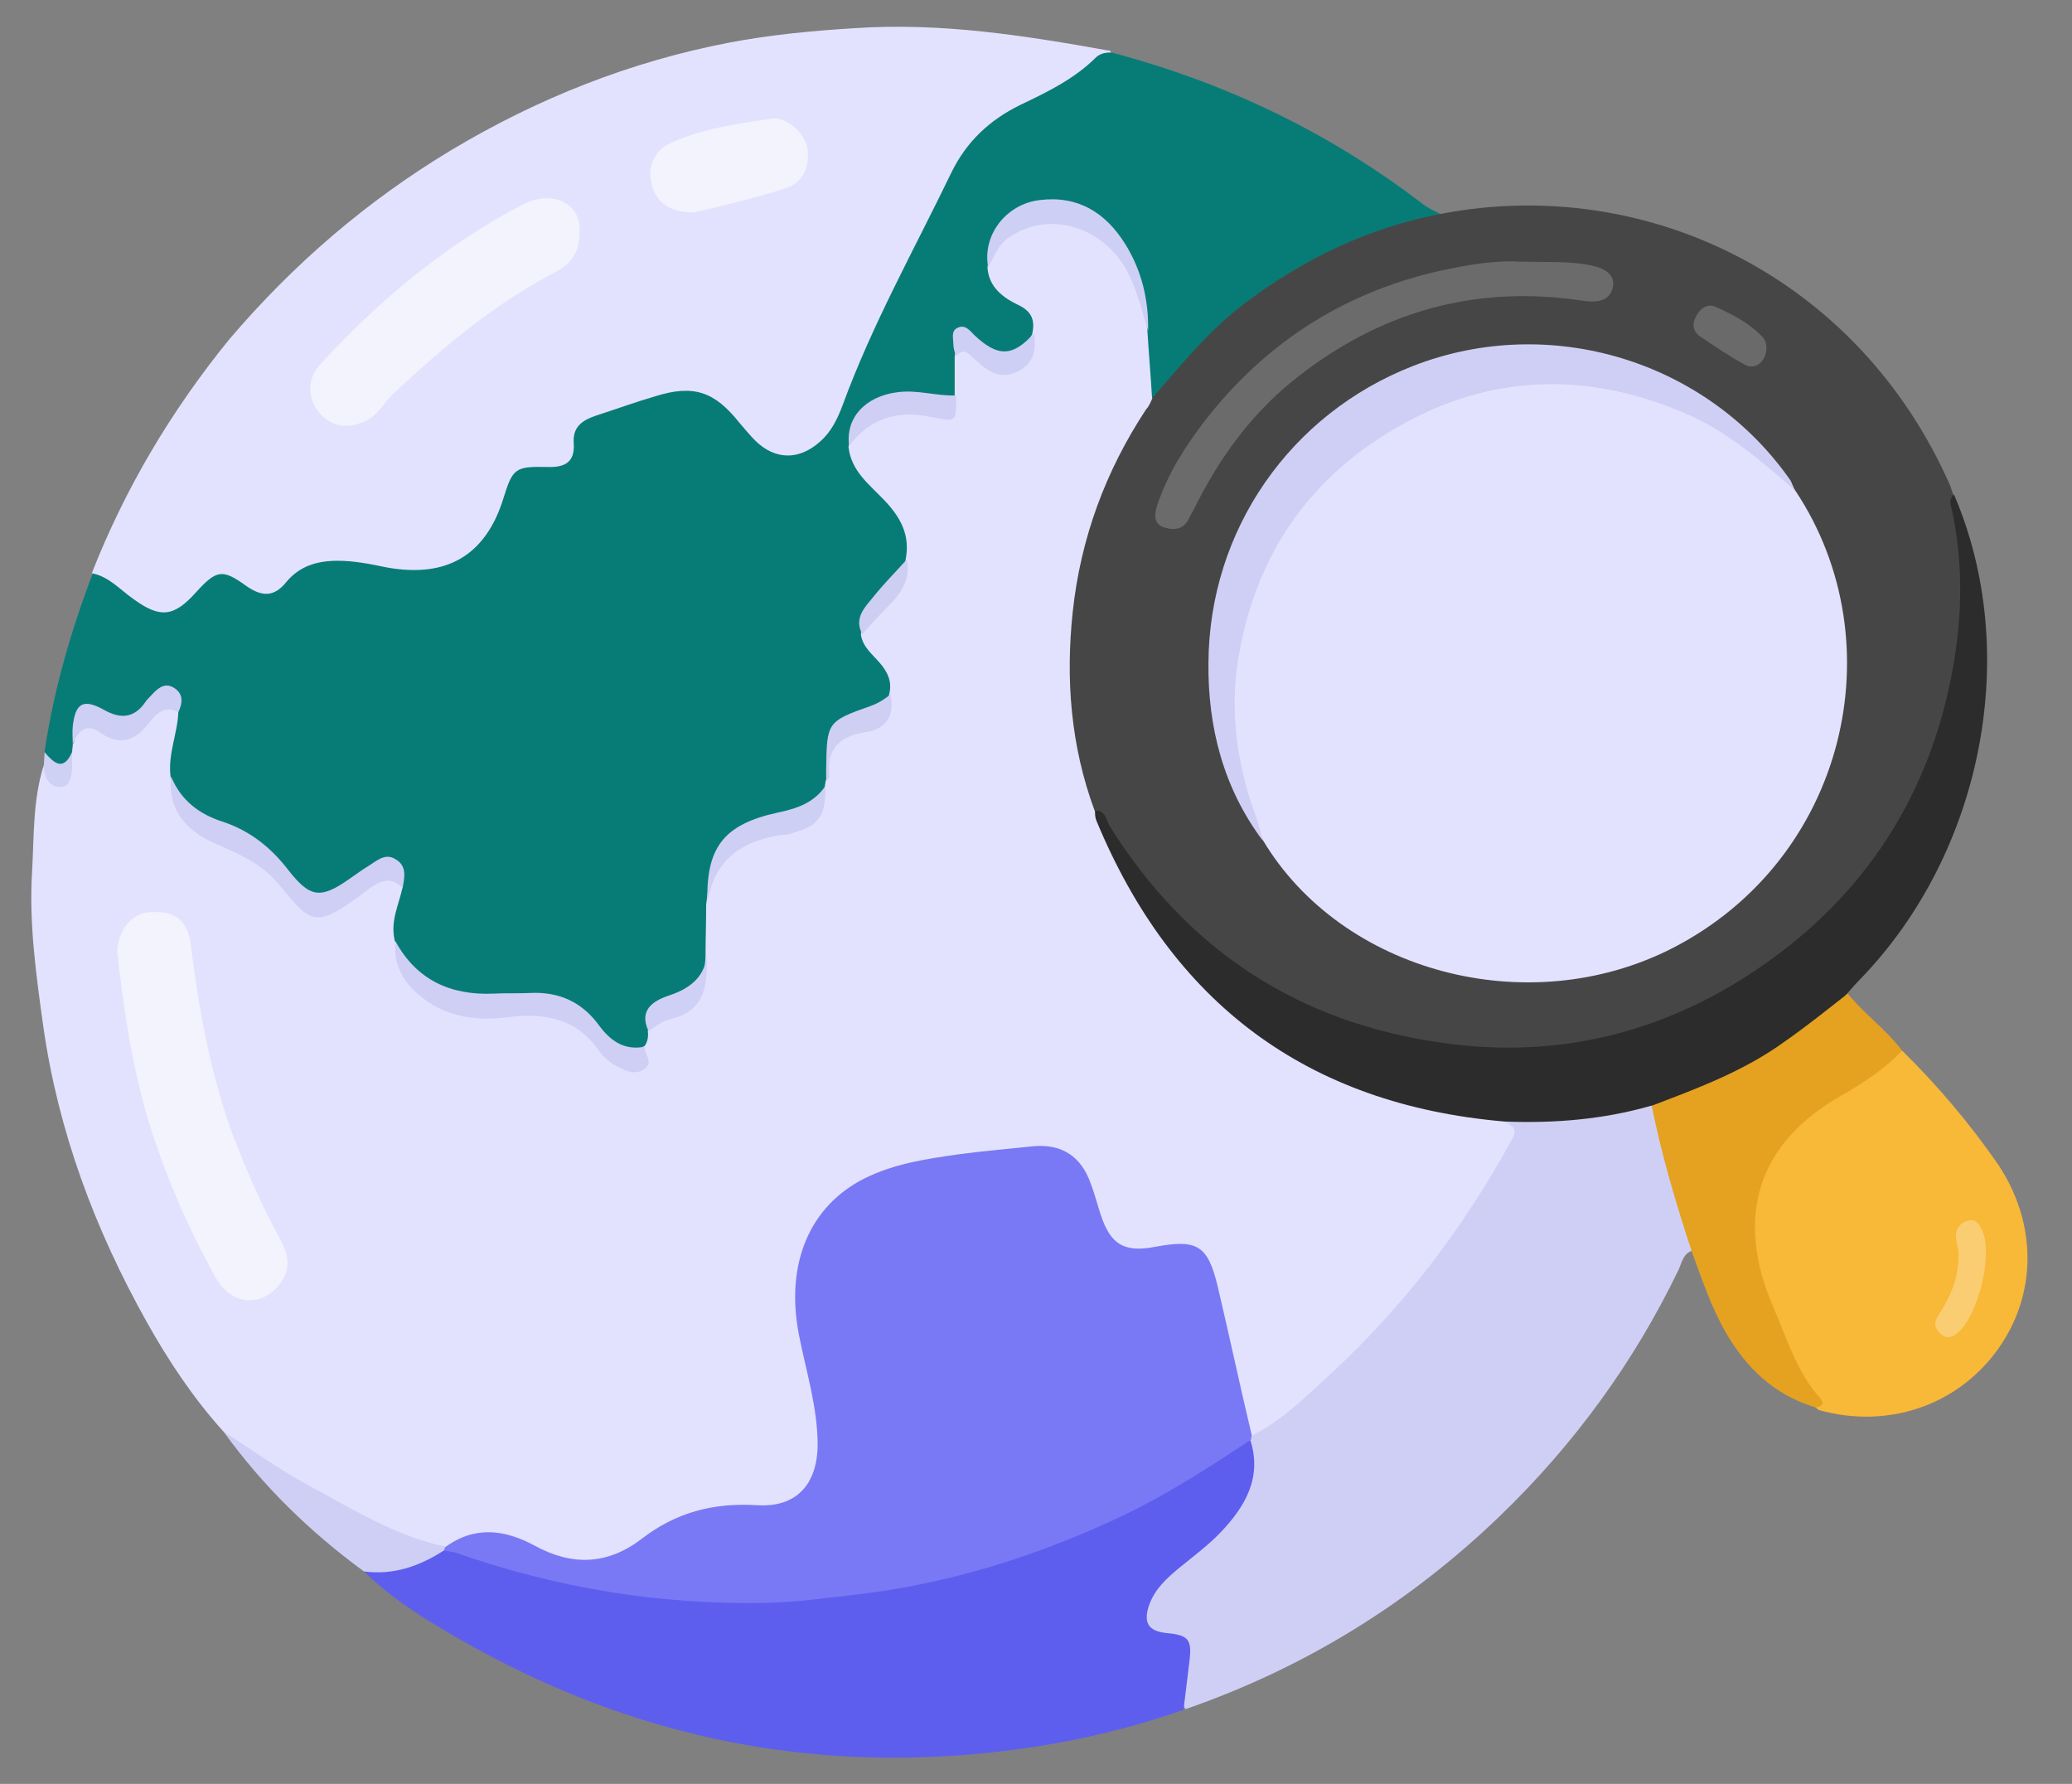 <?xml version="1.0" encoding="utf-8"?>
<!-- Generator: Adobe Illustrator 23.0.0, SVG Export Plug-In . SVG Version: 6.00 Build 0)  -->
<svg version="1.1" id="Layer_1" xmlns="http://www.w3.org/2000/svg" xmlns:xlink="http://www.w3.org/1999/xlink" x="0px" y="0px"
	 width="316px" height="272px" viewBox="0 0 316 272" style="enable-background:new 0 0 316 272;" xml:space="preserve">
<rect x="0" y="0" width="316" height="272" fill="#808080" stroke="none"/>
<style type="text/css">
	.st0{fill:#E3E2FE;}
	.st1{fill:#077C76;}
	.st2{fill:#474646;}
	.st3{fill:#CFCFF6;}
	.st4{fill:#5E5EEE;}
	.st5{fill:#2D2C2C;}
	.st6{fill:#F8B838;}
	.st7{fill:#E4A220;}
	.st8{fill:#CED0F4;}
	.st9{fill:#7979F6;}
	.st10{fill:#F3F3FE;}
	.st11{fill:#CFCFF5;}
	.st12{fill:#CECFF5;}
	.st13{fill:#CECFF4;}
	.st14{fill:#CECFF3;}
	.st15{fill:#CFD0F5;}
	.st16{fill:#CDCFF2;}
	.st17{fill:#6C6B6B;}
	.st18{fill:#6B6A6A;}
	.st19{fill:#FACD72;}
</style>
<g>
	<path class="st0" d="M34.1,218.3c-4.6-5.1-8.4-10.8-11.7-16.7c-7.9-14.1-13.5-29-15.8-45.1c-1.1-7.9-2.2-15.8-1.7-23.7
		c0.3-5.4,0.1-10.9,1.8-16.2c1,0.5,1.1,2.7,2.7,2c1.3-0.6,0.8-2.2,0.9-3.3c0-0.2,0-0.4,0-0.6c0-0.5,0.1-0.9,0.3-1.4
		c1.5-3.1,2.4-3.6,5.2-2.3c2.7,1.4,4.6,0.6,6.5-1.4c1.5-1.6,3.1-3.4,5.4-0.9c0.7,3.2-1.1,6.2-0.8,9.3c-0.5,4.4,1.4,7.6,5.4,9.2
		c5.4,2.2,10,5.3,13.6,9.9c1.5,1.9,3.4,2,5.6,0.9c2-1.1,3.7-2.7,5.7-3.7c2-1,3.8-1.1,4.9,1.3c-0.1,2.6-1.1,5-0.8,7.6
		c-0.9,4.3,2.9,8.9,8,10.4c2.8,0.8,5.6,1,8.6,0.6c5.5-0.7,10.5,0.4,14.1,5.1c0.8,1,1.6,1.9,2.8,2.4c2.2,1.1,2.9,0.6,3.2-2
		c0.1-1,0.4-1.9,0.8-2.7c0.6-1,1.5-1.8,2.6-2.1c5-1.3,5.9-5,5.6-9.4c0-2.4-0.2-4.8,0.2-7.2c0.3-1,0.4-2,0.7-3
		c1.1-3.8,3.2-6.6,7.2-7.7c1.6-0.4,3.2-0.8,4.8-1.3c4.2-1.2,4.9-2,5.3-6.4c0-0.3,0.1-0.6,0.2-0.9c0.1-0.4,0.3-0.8,0.3-1.2
		c-0.3-4.2,2-6.2,5.8-7c2.4-0.5,3.9-1.9,3.6-4.5c0.2-2-0.5-3.7-1.8-5.3c-1.1-1.2-2.2-2.4-2.2-4.2c0.5-2.2,2.4-3.3,3.8-4.8
		c1.8-1.9,3.1-3.9,2.7-6.6c0.5-3.9-1.1-6.9-3.9-9.5c-2.2-2.1-4.8-4.3-4.4-8c2.5-4.4,6.6-6.2,12.4-5.1c2.3,0.4,3.7,0.2,3.3-2.6
		c0-1.8-0.2-3.7,0.2-5.5c0.6-1.7,1.7-1.8,3.1-1c0.4,0.2,0.8,0.6,1.2,0.9c1.6,1.3,3.2,2.3,5.3,1.3c2-1,2.1-2.8,2.1-4.7
		c0.3-2.1-0.8-3.4-2.5-4.5c-2.3-1.4-4.4-3.2-4.1-6.3c2.8-7.2,11.9-9.5,18-4.4c3.4,2.8,5.5,6.4,6.6,10.7c0.4,1.4,0.5,2.9,1,4.2
		c0.3,3.2,0.5,6.3,0.7,9.5c-0.7,3.1-2.8,5.5-4.3,8.2c-9.2,17.5-10.5,35.7-4.8,54.5c2.7,8.5,7.1,16.1,12.9,22.9
		c10.3,12.1,23.4,19.7,39,23c3.3,0.7,6.6,1,9.9,1.4c2.4,0.6,2.8,1.9,1.6,4.1c-9,16.8-21,31.1-36.1,42.8c-1.2,0.9-2.4,3-4.5,1.5
		c-2.3-6.3-3.1-12.9-4.8-19.3c-0.5-1.8-0.7-3.7-1.5-5.4c-1.2-2.8-2.5-3.6-5.6-3.4c-9.3,0.7-9.4,0.7-12.4-8.2
		c-2-5.8-4.3-7.1-10.3-6.5c-4.6,0.5-9.3,0.8-13.9,1.6c-5.6,0.9-10.9,2.6-15,7c-3.8,4.2-5.4,9-4.8,14.6c0.5,5.3,1.8,10.4,2.8,15.6
		c0.5,2.4,0.6,4.7,0.4,7.1c-0.5,5.1-3.7,8.7-8.7,8.4c-7.9-0.5-14.4,2-20.6,6.4c-4,2.8-8.4,2.5-12.8,0.7c-0.3-0.1-0.6-0.2-0.9-0.4
		c-4.6-2.4-9.3-3.5-14.1-0.4c-2.9,0.3-5.5-1.2-7.9-2.3c-7-3.3-14-6.7-20.4-11.1C37.9,221.5,35.9,220,34.1,218.3z"/>
	<path class="st1" d="M11.1,113.5c0,0.4-0.1,0.8-0.1,1.2c-0.5,0.8-0.4,2.2-1.7,2.2c-1.5,0.1-2-1.1-2.5-2.3c1.4-9.4,4-18.4,7.4-27.3
		c1.3-1,2.3,0,3.3,0.7c1.7,1.1,3.3,2.5,5.1,3.6c2,1.2,3.9,1.1,5.7-0.6c0.6-0.6,1.2-1.2,1.8-1.7c3.1-2.9,3.9-3.1,7.6-1
		c1.9,1.1,3.6,1.6,5.3-0.2c3.5-3.6,7.8-4,12.4-3.2c2.9,0.5,5.7,1,8.7,0.9c5.5-0.2,9.2-2.9,11.3-7.9c0.5-1.1,0.8-2.4,1.2-3.5
		c1-2.8,2.8-4.4,5.8-4.1c2.9,0.2,4.6-0.8,4.7-3.9c0-1.5,0.9-2.6,2.3-3.1c4.7-1.6,9.2-3.9,14.3-4.2c4-0.3,7.1,1.2,9.5,4.3
		c0.8,1,1.5,2,2.5,2.8c3.2,3,6.5,3,9.5-0.2c1.5-1.5,2.3-3.4,3.1-5.4C133,48,139.3,36,145.5,24c2-3.9,5.3-6.6,9.3-8.5
		c3.8-1.9,7.6-3.8,11-6.5c1.1-0.9,2.2-1.5,3.7-1c17.4,4.6,33.3,12.2,47.6,23.2c0.8,0.6,1.8,1,2.7,1.5c-0.1,1.4-1.3,1.1-2.1,1.3
		c-15.9,3.6-28.8,12-39.1,24.6c-0.8,0.9-1.3,2.2-2.9,2.1c-0.2-3.4-0.5-6.8-0.7-10.1c-0.4-4.5-1.7-8.7-4-12.5
		c-1.9-3.3-4.6-5.7-8.4-6.4c-6.5-1.4-11.2,2.3-12,9.1c0.2,3,2.4,4.6,4.7,5.7c2.1,1,2.6,2.4,2.1,4.5c-1.9,3.7-4.9,4.4-8.3,1.8
		c-3-2.2-3-2.2-3.5,1.6c0,2,0,4,0,6c-0.7,1.1-1.8,0.8-2.8,0.6c-1.3-0.2-2.7-0.2-4-0.2c-5.6,0.1-7.9,1.8-9.4,7.3
		c0.4,3.7,3.1,5.7,5.4,8.1c2.5,2.6,4.1,5.4,3.3,9.2c-0.3,2.1-1.7,3.4-3.1,4.7c-1.9,1.9-3.6,3.8-3.7,6.7c0.3,1.9,1.8,3,2.9,4.3
		c1.2,1.4,1.9,2.9,1.4,4.8c-0.4,1.7-1.8,2.2-3.1,2.7c-5.8,2.1-6.3,3-6.4,9.1c0,0.5,0,1-0.2,1.5c0,0.2-0.1,0.4-0.1,0.7
		c-0.6,2.2-2.1,3.4-4.2,4.1c-0.7,0.2-1.4,0.4-2.1,0.6c-8.6,2.2-10.9,4.8-11.8,13.3c0,2.7-0.1,5.4-0.1,8c-0.1,3.3-1.6,5.5-4.9,6.4
		c-2.5,0.7-3.6,2.5-3.9,4.9c0.1,0.8,0,1.6-0.5,2.3c-2.4,1.1-4.9,0.8-6.8-1.8c-3.3-4.7-7.8-5.7-13.1-5.4c-3.1,0.2-6.2,0.3-9.3-0.7
		c-4.3-1.3-7.7-3.6-8.9-8.2c-0.7-2.9,0.6-5.4,1.2-8.1c-0.2-0.5-0.4-0.9-0.6-1.4c-0.9-2.5-1.5-2.7-3.8-1.4c-1.6,0.9-3.1,2.1-4.7,3
		c-3,1.8-5.9,1.6-8-1.2c-3.3-4.4-7.5-7.3-12.5-9.3c-3-1.2-5.3-3.2-5.8-6.7c-0.4-3.4,1.1-6.5,1.2-9.8c-1.1-3.5-1.6-3.7-4.3-1.1
		c-1.8,1.8-3.6,3-6.3,1.9c-3.8-1.5-4.4-1.1-5.3,3C11.3,112.7,11.4,113.1,11.1,113.5z"/>
	<path class="st0" d="M169.5,8c-0.8,0-1.6,0.1-2.3,0.7c-3.3,3.3-7.4,5.3-11.6,7.3c-4.7,2.3-8.2,5.6-10.5,10.3
		c-5.7,11.8-12.1,23.2-16.6,35.5c-0.8,2.1-1.7,4-3.4,5.5c-3.2,2.9-6.9,2.9-10-0.2c-0.8-0.8-1.5-1.7-2.3-2.6c-3.8-4.8-7-5.9-12.8-4.1
		c-3.1,0.9-6.1,2-9.2,3c-2,0.7-3.5,1.7-3.3,4.2c0.2,3-1.5,3.7-4.1,3.6c-4.8-0.1-5.2,0.2-6.6,4.7c-2.7,8.8-8.7,12.3-17.9,10.6
		c-2.4-0.5-4.9-1-7.4-1c-3.1,0-5.8,0.8-7.8,3.2c-1.9,2.4-3.8,2.3-6.2,0.6c-3.6-2.6-4.5-2.4-7.6,1c-3.4,3.8-5.5,4-9.6,1
		c-2-1.4-3.7-3.4-6.3-3.9c5.1-13,12.2-24.9,21-35.7C44.8,40.2,56,30.6,68.8,22.9C82,15,96.1,9.4,111.2,6.5
		c6.3-1.2,12.6-1.8,19.1-2.2c13.1-0.9,25.9,1.1,38.7,3.4C169.2,7.6,169.3,7.8,169.5,8z"/>
	<path class="st2" d="M175.8,60.6c4.4-5,8.6-10.3,14.1-14.4c9-6.8,18.9-11.5,29.9-13.6c31.2-6,63.6,9.6,77.6,41.4
		c0.2,0.5,0.3,1,0.5,1.4c1.3,5.4,1.7,10.8,1.6,16.3c-0.5,18-7,33.5-19.3,46.7c-10.4,11.1-23.1,18.1-37.9,20.8
		c-21.9,4.1-41.6-1.3-58.9-15.3c-7-5.6-12.1-12.7-16.5-20.4c-3.6-9.8-4.4-19.9-3.3-30.2c1.2-11.2,5-21.5,11.2-30.9
		C175.2,62,175.5,61.3,175.8,60.6z"/>
	<path class="st3" d="M190.9,218.9c4.6-2.3,8.2-5.9,11.9-9.3c11.3-10.4,20.5-22.5,27.8-35.9c1-1.7-0.1-2.1-1.2-2.7
		c0.4-0.7,1.2-0.9,1.9-0.9c6.9,0.3,13.5-1,20.3-2c1.1,0.5,1.3,1.5,1.6,2.5c1.2,5.8,2.9,11.5,4.8,17.1c0.3,1,0.7,2,0.1,3
		c-1.4,0.4-1.6,1.8-2.1,2.9c-6.8,14.1-15.9,26.6-27.2,37.5c-13.8,13.3-29.8,23.2-48,29.5c-1.3-1.9-0.4-3.8-0.1-5.7
		c0.6-4.1,0.4-4.3-3.4-5.3c-2.2-0.6-3.1-2-2.5-4.5c0.6-2.7,2.3-4.6,4.3-6.3c1.9-1.6,4-3,5.8-4.7c4.1-3.9,6.6-8.5,5.7-14.4
		C190.4,219.4,190.6,219.1,190.9,218.9z"/>
	<path class="st4" d="M190.7,219.6c1.8,5.7-0.8,10.1-4.5,14c-1.9,2-4.2,3.7-6.4,5.5c-1.8,1.5-3.6,3.1-4.5,5.5
		c-1,2.8-0.2,4.1,2.6,4.4c3.4,0.3,3.9,1,3.5,4.3c-0.3,2.5-0.6,4.9-0.9,7.4c-11.4,4-23.1,6.2-35.1,7c-26.8,1.8-51.8-4.3-75-17.6
		c-5.3-3-10.5-6.2-14.9-10.5c0.3-0.4,0.8-0.7,1.3-0.7c3.3,0,6.4-0.9,9.2-2.4c0.5-0.3,1.2-0.3,1.8-0.3c1.6-0.1,3.1,0.3,4.6,0.8
		c14.3,4.7,29.1,7.2,44.1,6.7c25.5-0.9,49-8.1,70.3-22.5C188,220.3,189,219.1,190.7,219.6z"/>
	<path class="st5" d="M251.8,168.6c-7.3,2.1-14.8,2.7-22.4,2.4c-30.1-2.6-50.7-18.1-62.2-45.9c-0.2-0.5-0.2-1-0.2-1.5
		c1.6-0.1,1.7,1.4,2.2,2.3c11.8,18.9,28.7,30,50.7,33.1c17.5,2.5,33.6-1.4,48.2-11.3c16.4-11.1,26.4-26.7,29.8-46.2
		c1.4-8,1.5-16.1-0.3-24.1c-0.2-0.7-0.3-1.4,0.4-2c10.3,23.9,4.5,54.4-14.2,73.8c-0.7,0.7-1.4,1.5-2.1,2.3
		c-5.8,6.6-13.1,11-21.1,14.4C257.8,167.2,255.1,168.7,251.8,168.6z"/>
	<path class="st6" d="M290.1,160.2c5.4,5.3,10.3,11.1,14.6,17.3c6.1,9.1,6,20.1-0.2,28.5c-6.2,8.4-16.7,11.9-27.1,9
		c-0.2-0.1-0.3-0.3-0.5-0.4c-2.4-4.8-5.2-9.4-6.9-14.6c-0.8-2.5-1.8-4.9-2.4-7.4c-2.3-10,1.3-17.8,9-23.8c3.8-3,8.3-5.1,12.1-8.3
		C289,160.3,289.5,160.3,290.1,160.2z"/>
	<path class="st7" d="M290.1,160.2c-2.7,2.8-5.9,4.9-9.2,6.8c-12.8,7.2-16.4,18.5-10.5,32.2c2.1,4.8,3.6,10,7.2,14
		c0.8,0.9,0.1,1.3-0.7,1.4c-6.3-1.9-10.6-6-13.8-11.6c-2.2-3.9-3.6-8.1-5.1-12.2c-2.4-7.3-4.6-14.7-6.1-22.2
		c7.1-2.7,14.1-5.3,20.3-9.8c3.3-2.3,6.4-4.8,9.6-7.3C284.3,154.6,287.6,156.9,290.1,160.2z"/>
	<path class="st3" d="M67.7,236.4c-3.7,2.4-7.7,3.8-12.2,3.2c-8.2-6-15.4-13-21.4-21.3c4.3,2.7,8.5,5.8,13,8.2
		c6.7,3.6,13.2,7.7,20.8,9.3C68.1,236.1,68.1,236.3,67.7,236.4z"/>
	<path class="st8" d="M6.8,114.7c1.4,1.6,2.8,3,4.2,0c0,0.6,0,1.2,0,1.8c0,1.5-0.2,3.4-1.7,3.5c-1.7,0.1-2.7-1.5-2.6-3.4
		C6.7,116,6.8,115.3,6.8,114.7z"/>
	<path class="st9" d="M67.7,236.4c0.1-0.2,0.1-0.3,0.2-0.5c4.5-3.3,9.1-2.7,13.7-0.2c5.7,3.1,11.1,2.9,16.3-1.1
		c5.2-4,10.9-5.5,17.5-5.1c6,0.4,9.2-3.1,9.3-9.1c0-5.9-1.8-11.4-2.9-17.1c-2-10.7,1.7-19.4,10-23.6c4.6-2.3,9.5-3,14.4-3.7
		c3.7-0.5,7.4-0.8,11.1-1.2c4.5-0.5,7.6,1.4,9.1,5.8c0.6,1.6,1,3.2,1.5,4.7c1.5,4.5,3.6,5.7,8.3,4.8c6.4-1.2,8-0.2,9.5,6
		c1.8,7.6,3.4,15.2,5.2,22.7c0,0.2-0.1,0.4-0.1,0.7c-6.5,4.3-13,8.5-20,11.8c-13,6.1-26.5,10.3-40.8,11.9c-4.4,0.5-8.8,1.1-13.2,1.2
		c-16.3,0.3-32.1-2.3-47.4-7.7C68.7,236.6,68.2,236.5,67.7,236.4z"/>
	<path class="st10" d="M17.9,145.3c0-3.3,2.1-6,4.8-6.2c3.9-0.3,5.9,1.1,6.4,5c1.2,9.6,2.9,19.2,6.2,28.4c2.1,5.6,4.5,11.1,7.4,16.4
		c1.2,2.2,1.8,4.4,0.1,6.7c-2.8,3.8-7.5,3.5-9.9-0.8c-4.5-8.1-8.1-16.5-10.7-25.4C20,161.5,18.8,153.4,17.9,145.3z"/>
	<path class="st3" d="M60.3,143.5c3.2,5.9,8.4,8.3,15,8c1.9-0.1,3.7,0,5.6-0.1c4.4-0.2,7.9,1.4,10.5,5c1.7,2.3,3.8,3.8,6.9,3.2
		c0,1.1,1.4,2.4,0,3.4c-1.3,0.9-2.6,0.4-3.8-0.2c-1.2-0.6-2.2-1.3-3.1-2.5c-3.4-5-8.3-5.9-13.9-5.2c-5.5,0.7-10.5-0.2-14.6-4.3
		C61,148.8,60,146.4,60.3,143.5z"/>
	<path class="st11" d="M26.1,118.4c1.5,3.7,4.4,5.8,7.9,6.9c4.2,1.4,7.4,4,10,7.4c3.3,4.2,4.9,4.4,9.3,1.3c0.9-0.6,1.8-1.3,2.8-1.9
		c1.3-0.8,2.6-2.1,4.2-1.1c1.8,1,1.4,2.8,1.1,4.4c-2-2.1-3.9-0.8-5.5,0.4c-8.1,6.2-8.5,4.9-13.5-1.1c-2.9-3.5-6.9-4.8-10.7-6.6
		C27.8,126,25.6,123,26.1,118.4z"/>
	<path class="st12" d="M150.7,40.7c-0.9-4.8,2.7-9.6,7.9-10.2c5.8-0.7,10,1.9,13,6.7c2.5,4,3.6,8.5,3.5,13.3c-1-3.2-1.7-6.5-3.4-9.5
		c-3.8-6.6-11.9-8.9-17.8-4.8C152.2,37.3,151.7,39.1,150.7,40.7z"/>
	<path class="st12" d="M107.9,137.8c-0.3-8.5,2.4-12.1,10.7-13.9c2.9-0.6,5.6-1.5,7.3-4.1c0,4.9-1,6.2-5.7,7.4
		c-0.3,0.1-0.6,0.1-0.9,0.1C113,128.2,108.8,131.2,107.9,137.8z"/>
	<path class="st13" d="M11.1,113.5c0-0.9-0.1-1.9,0-2.8c0.4-3.5,1.6-4.2,4.7-2.5c2.6,1.5,4.7,1.3,6.4-1.2c0.2-0.3,0.5-0.6,0.8-0.9
		c0.9-1,2-2.1,3.4-1.3c1.6,0.9,1.5,2.3,0.8,3.8c-2.2-1.2-3.5,0.4-4.6,1.8c-2.1,2.6-4.3,3.3-7.2,1.4
		C13.3,110.2,11.9,111.3,11.1,113.5z"/>
	<path class="st11" d="M129.5,68c-0.6-4.3,2.5-7.6,7.4-8.2c3-0.4,5.9,0.6,8.9,0.5c0.1,4,0.1,4.1-3.7,3.3
		C137,62.5,132.7,63.7,129.5,68z"/>
	<path class="st13" d="M145.8,54.3c-0.2-0.6-0.4-1.2-0.4-1.8c0-0.9-0.4-2,0.6-2.5c1.2-0.6,1.9,0.4,2.6,1.1c3.6,3.4,5.9,3.3,9.1-0.3
		c0.4,2.5,0,4.7-2.6,5.9c-2.6,1.2-4.5-0.1-6.3-1.8C147.9,54.2,147.1,52.8,145.8,54.3z"/>
	<path class="st14" d="M126,119.1c0-0.6,0-1.2,0-1.8c0.1-7.2,0.1-7.3,6.9-9.7c1.1-0.4,2-1,2.9-1.7c0.7,3.1-0.6,5.2-3.6,5.7
		c-4.1,0.6-6.2,2.5-5.7,6.8C126.5,118.6,126.2,118.8,126,119.1z"/>
	<path class="st15" d="M98.9,157.2c-1.5-3.2,0.7-4.6,3.1-5.4c3-1,5.3-2.6,5.8-5.9c0.1,4.4-0.3,8.3-5.6,9.5
		C100.9,155.7,99.9,156.6,98.9,157.2z"/>
	<path class="st16" d="M131.5,96.7c-1.3-2.5,0.4-4.1,1.7-5.7c1.6-2,3.4-3.8,5.1-5.7c0.6,3-0.8,5.1-2.8,7.1
		C134.1,93.8,132.8,95.3,131.5,96.7z"/>
	<path class="st10" d="M88.4,34.9c0.1,3.8-1.5,5.5-3.9,6.7c-9.2,4.8-17,11.4-24.5,18.4c-1.6,1.5-2.4,3.5-4.7,4.4
		c-2.7,1-4.9,0.6-6.7-1.6c-1.7-2-1.7-5.1,0.1-7.1c9-9.8,19-18.2,30.8-24.4C84.2,28.8,88.4,31,88.4,34.9z"/>
	<path class="st10" d="M105.8,32.4c-3.8,0-6-1.7-6.5-4.8c-0.5-2.5,0.7-4.7,2.8-5.7c4.9-2.3,10.3-3,15.5-3.8c2.4-0.4,5.4,2.4,5.6,4.9
		c0.2,2.6-0.8,4.9-3.4,5.7C115,30.3,109.9,31.4,105.8,32.4z"/>
	<path class="st0" d="M273.8,74.8c15.4,23.1,7.8,56.2-18.8,69.8c-22,11.2-50.4,3.6-62.4-16.5c-8.6-17.7-6.3-34.6,4.9-50.2
		c7.6-10.6,18.3-17.1,31.3-19.3c15.2-2.5,28.6,1.5,40.4,11.2C270.9,71.3,272.2,73.2,273.8,74.8z"/>
	<path class="st3" d="M273.8,74.8c-5.1-4.4-10.1-8.8-16.4-11.6c-15.8-6.9-31.2-6.2-45.9,2.9c-12.3,7.6-19.7,18.7-22.4,32.9
		c-1.7,8.8-0.6,17.3,2.5,25.6c0.4,1.2,0.7,2.4,1,3.6c-6-8-8.4-17.3-8.3-27.1c0.1-20.3,12.5-38,31.2-45.3
		c20.8-8.1,44.8-0.9,57.6,17.5C273.3,73.7,273.5,74.3,273.8,74.8z"/>
	<path class="st17" d="M231.9,39.9c4.5,0.1,7.7-0.1,10.9,0.6c1.8,0.4,3.5,1.3,3.2,3.1c-0.3,2-1.9,2.6-4.3,2.3
		c-16.7-2.6-31.5,1.6-44.7,12.3c-6.6,5.4-11.3,12.1-15,19.6c-0.2,0.4-0.4,0.7-0.6,1.1c-0.8,1.9-2.4,2-3.9,1.5
		c-1.7-0.6-1.4-2.1-1-3.4c1.6-4.8,4.3-9,7.3-12.9c9.5-12.2,21.9-20,37.2-23.1C225.2,40.1,229.2,39.7,231.9,39.9z"/>
	<path class="st18" d="M269.4,53c0,2.1-1.7,3.5-3.3,2.6c-2.4-1.3-4.6-2.8-6.8-4.3c-1.2-0.8-1.3-2-0.5-3.3c0.7-1.2,1.8-1.7,2.9-1.2
		c2.6,1.2,5.2,2.5,7.2,4.7C269.3,52,269.4,52.6,269.4,53z"/>
	<path class="st19" d="M298.7,190.9c0-0.2-0.3-1.2-0.4-2.3c-0.1-1.3,0.7-2.2,1.9-2.5c1.1-0.3,1.7,0.6,2.1,1.5
		c1.7,3.7-0.6,12.9-3.7,15.6c-0.9,0.8-1.8,1-2.7,0.1c-0.9-0.8-1-1.6-0.3-2.7C297.3,197.9,298.8,195.1,298.7,190.9z"/>
</g>
</svg>
